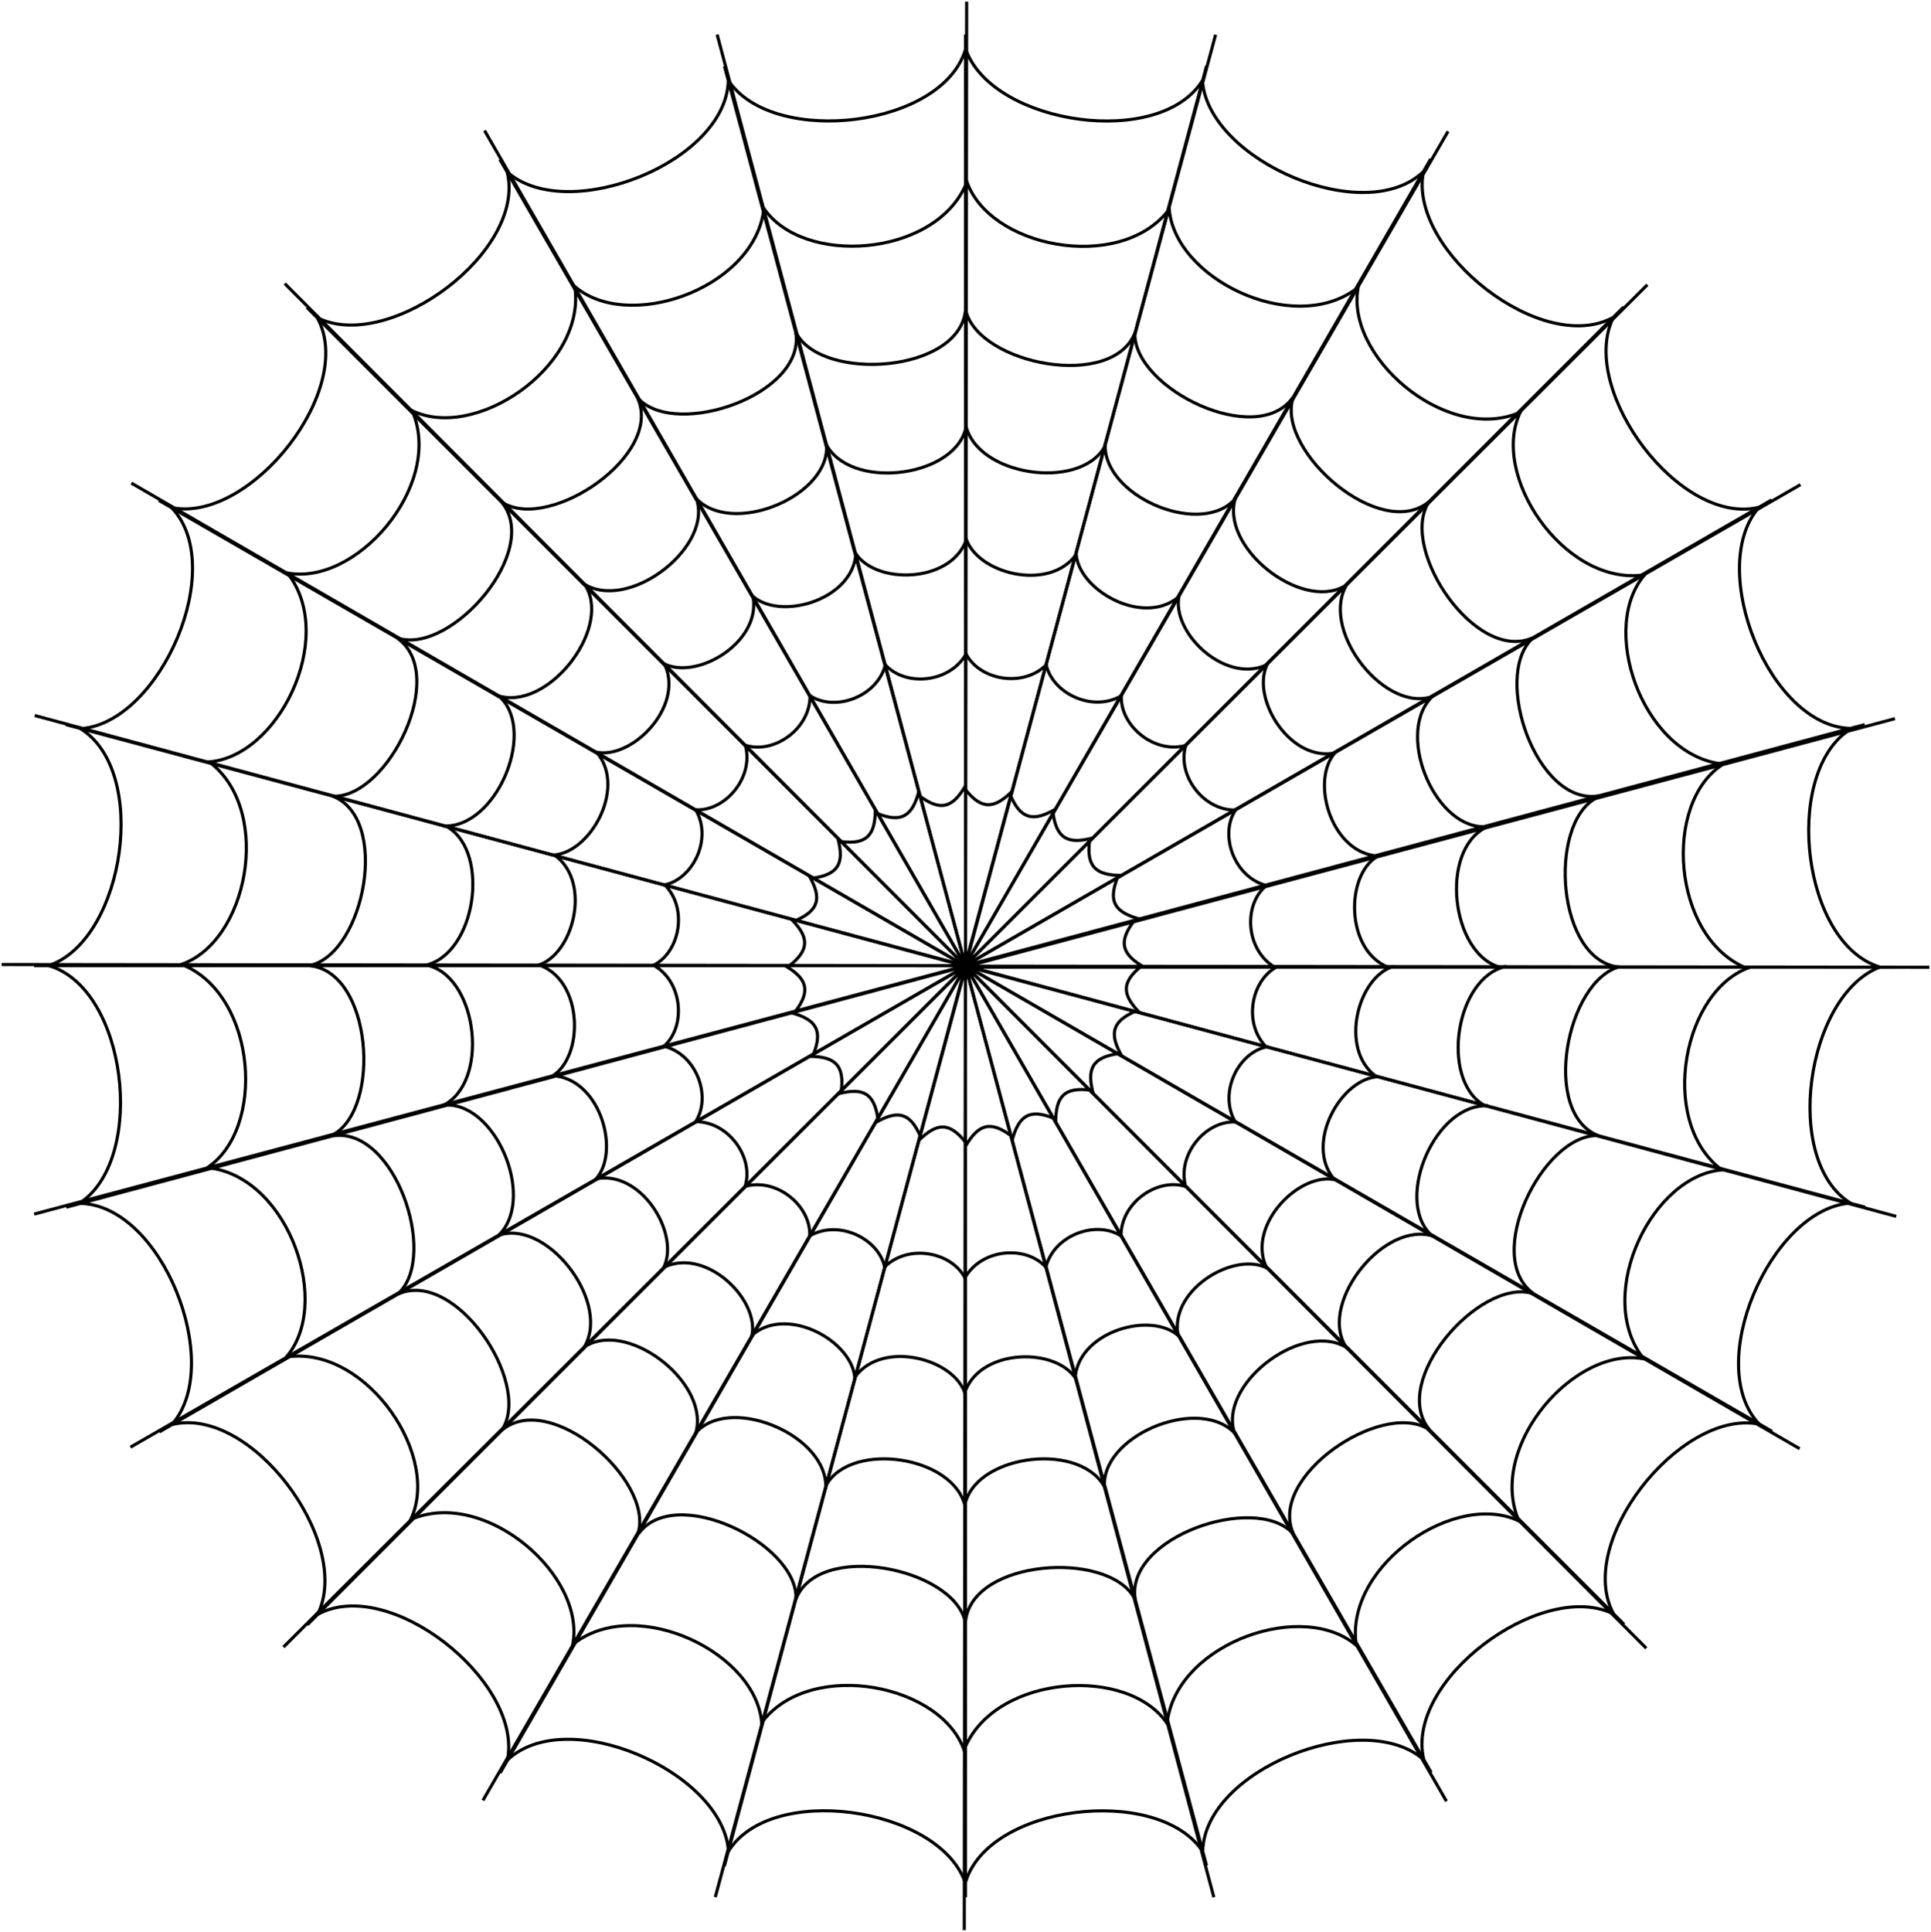 <svg id="Layer_1" data-name="Layer 1" xmlns="http://www.w3.org/2000/svg" viewBox="0 0 550.92 551.09"><defs><style>.cls-1{fill:none;stroke:#000;stroke-width:0.89px;}</style></defs><title>web 02</title><g id="webstrip"><path class="cls-1" d="M540.64,275.91H274.89L540.64,205"/><path class="cls-1" d="M361,252.89c-6.36,5.55-5.48,18.17,2.66,23"/><path class="cls-1" d="M392.81,244.4c-9,5.55-8.85,26.66,3.19,31.5"/><path class="cls-1" d="M323.53,262.73c-4.66,6.15-3.3,9.57,2.87,13.18"/><path class="cls-1" d="M424,236c-13.38,6.66-9.95,35.92,3.79,39.87"/><path class="cls-1" d="M455.18,227.77c-13.58,7.77-10.95,46.21,6.73,48.12"/><path class="cls-1" d="M491.33,218.19c-16.88,11.06-14.24,48.64,6.31,57.71"/><path class="cls-1" d="M527,208.65c-18.26,13.13-12.78,60.66,9.42,67.25"/></g><g id="webstrip-2" data-name="webstrip"><path class="cls-1" d="M532.14,344.39,275.45,275.61l275,.33"/><path class="cls-1" d="M364.58,275.66c-7.58,3.72-10,16.14-3.39,22.92"/><path class="cls-1" d="M397.52,275.7c-10.14,3-15.46,23.46-5.08,31.25"/><path class="cls-1" d="M325.85,275.47c-6.1,4.73-5.67,8.39-.64,13.48"/><path class="cls-1" d="M429.85,275.64c-14.65,3-18.91,32.12-6.66,39.5"/><path class="cls-1" d="M462.07,275.78c-15.13,4-22.54,41.8-6,48.22"/><path class="cls-1" d="M499.45,275.88c-19.16,6.31-26.33,43.3-8.84,57.38"/><path class="cls-1" d="M536.34,275.88c-21,8-28,55.29-8.3,67.4"/></g><g id="webstrip-3" data-name="webstrip"><path class="cls-1" d="M505.59,408.35,275.45,275.48,541,347"/><path class="cls-1" d="M361.53,298.6c-8.29,1.62-13.83,13-9.21,21.26"/><path class="cls-1" d="M393.33,307.15c-10.57.31-21,18.66-13,28.88"/><path class="cls-1" d="M324.17,288.39c-7.12,3-7.65,6.64-4.11,12.85"/><path class="cls-1" d="M424.58,315.47c-14.93-.92-26.58,26.13-16.66,36.43"/><path class="cls-1" d="M455.66,323.94c-15.65-.07-32.59,34.54-18.24,45"/><path class="cls-1" d="M491.75,333.71c-20.15,1.14-36.65,35-23.39,53.14"/><path class="cls-1" d="M527.37,343.26c-22.37,2.25-41.39,46.15-25.46,63"/></g><g id="webstrip-4" data-name="webstrip"><path class="cls-1" d="M463.36,463.39,275.45,275.48l238,137.8"/><path class="cls-1" d="M352.61,320.09c-8.42-.57-16.72,9-14.4,18.15"/><path class="cls-1" d="M381.12,336.59c-10.29-2.44-25.12,12.58-20,24.52"/><path class="cls-1" d="M319.17,300.56c-7.65,1.05-9.11,4.43-7.29,11.35"/><path class="cls-1" d="M409.15,352.71C395,348,376.71,371.07,383.63,383.58"/><path class="cls-1" d="M437,368.93c-15.1-4.11-40.42,24.93-29.27,38.78"/><path class="cls-1" d="M469.31,387.71C449.55,383.6,424.85,412,433,433"/><path class="cls-1" d="M501.25,406.16c-22.2-3.62-51.93,33.86-40.89,54.22"/></g><g id="webstrip-5" data-name="webstrip"><path class="cls-1" d="M408.32,505.62,275.45,275.47,469.69,470.19"/><path class="cls-1" d="M338.44,338.54c-8-2.74-18.48,4.34-18.61,13.8"/><path class="cls-1" d="M361.7,361.85c-9.31-5-27.52,5.66-25.69,18.51"/><path class="cls-1" d="M311.19,311c-7.67-1-9.95,1.92-10,9.07"/><path class="cls-1" d="M384.6,384.68c-12.46-8.27-36.08,9.33-32.64,23.21"/><path class="cls-1" d="M407.29,407.55c-13.52-7.88-45.5,13.62-38.32,29.88"/><path class="cls-1" d="M433.65,434.05c-18-9.08-49.24,12-46.82,34.33"/><path class="cls-1" d="M459.73,460.14c-20.5-9.24-58.92,19.27-53.52,41.79"/></g><g id="webstrip-6" data-name="webstrip"><path class="cls-1" d="M344.23,532.18l-68.78-256.7L412.68,513.84"/><path class="cls-1" d="M320,352.7c-7-4.71-19-.59-21.55,8.52"/><path class="cls-1" d="M336.41,381.24c-7.69-7.26-28.05-1.66-29.61,11.23"/><path class="cls-1" d="M300.77,319.06c-7.15-2.92-10.1-.72-12,6.19"/><path class="cls-1" d="M352.62,409.21c-9.9-11.2-37.27-.31-37.53,14"/><path class="cls-1" d="M368.62,437.18c-11-11.11-47.48,1.38-44.75,18.95"/><path class="cls-1" d="M387.22,469.61c-15.05-13.44-50.67-1.16-54.11,21"/><path class="cls-1" d="M405.66,501.55c-17.41-14.23-61.9,3.37-62.52,26.52"/></g><g id="webstrip-7" data-name="webstrip"><path class="cls-1" d="M275.45,541.23V275.48l70.87,265.75"/><path class="cls-1" d="M298.47,361.59c-5.55-6.37-18.17-5.48-23,2.65"/><path class="cls-1" d="M307,393.41c-5.55-9-26.66-8.86-31.5,3.18"/><path class="cls-1" d="M288.63,324.13c-6.15-4.67-9.57-3.31-13.18,2.87"/><path class="cls-1" d="M315.38,424.63c-6.66-13.39-35.91-9.95-39.87,3.79"/><path class="cls-1" d="M323.59,455.78c-7.77-13.58-46.21-10.95-48.12,6.72"/><path class="cls-1" d="M333.17,491.92c-11.06-16.88-48.64-14.23-57.71,6.31"/><path class="cls-1" d="M342.71,527.55c-13.13-18.26-60.66-12.78-67.25,9.43"/></g><g id="webstrip-8" data-name="webstrip"><path class="cls-1" d="M206.66,532.31l68.78-256.7-.33,275"/><path class="cls-1" d="M275.39,364.75c-3.71-7.59-16.14-10-22.92-3.4"/><path class="cls-1" d="M275.36,397.68c-3-10.13-23.46-15.46-31.26-5.08"/><path class="cls-1" d="M275.58,326c-4.73-6.1-8.39-5.67-13.47-.64"/><path class="cls-1" d="M275.41,430c-3-14.65-32.12-18.91-39.5-6.66"/><path class="cls-1" d="M275.28,462.23c-4-15.13-41.8-22.54-48.23-6"/><path class="cls-1" d="M275.18,499.62c-6.32-19.17-43.3-26.34-57.38-8.85"/><path class="cls-1" d="M275.17,536.5c-8-21-55.29-28-67.4-8.3"/></g><g id="webstrip-9" data-name="webstrip"><path class="cls-1" d="M142.7,505.75,275.57,275.6l-71.5,265.58"/><path class="cls-1" d="M252.45,361.69c-1.62-8.29-13-13.84-21.26-9.22"/><path class="cls-1" d="M243.9,393.49c-.31-10.57-18.66-21-28.88-13"/><path class="cls-1" d="M262.66,324.33c-3-7.12-6.64-7.66-12.85-4.11"/><path class="cls-1" d="M235.58,424.74c.92-14.93-26.13-26.58-36.43-16.66"/><path class="cls-1" d="M227.11,455.82c.07-15.65-34.54-32.59-45-18.24"/><path class="cls-1" d="M217.34,491.9c-1.14-20.14-35-36.64-53.14-23.39"/><path class="cls-1" d="M207.79,527.53c-2.25-22.38-46.15-41.39-63-25.46"/></g><g id="webstrip-10" data-name="webstrip"><path class="cls-1" d="M87.66,463.52,275.57,275.6l-137.8,238"/><path class="cls-1" d="M231,352.77c.58-8.42-9-16.73-18.15-14.4"/><path class="cls-1" d="M214.46,381.28c2.44-10.3-12.58-25.12-24.52-20"/><path class="cls-1" d="M250.49,319.33c-1.05-7.66-4.43-9.11-11.35-7.3"/><path class="cls-1" d="M198.34,409.31c4.76-14.18-18.36-32.44-30.87-25.52"/><path class="cls-1" d="M182.12,437.14c4.11-15.1-24.93-40.42-38.78-29.28"/><path class="cls-1" d="M163.34,469.47c4.11-19.76-24.33-44.46-45.27-36.35"/><path class="cls-1" d="M144.89,501.41c3.63-22.2-33.86-51.93-54.22-40.89"/></g><g id="webstrip-11" data-name="webstrip"><path class="cls-1" d="M45.43,408.49,275.58,275.61,80.87,469.86"/><path class="cls-1" d="M212.51,338.6c2.74-8-4.34-18.48-13.8-18.61"/><path class="cls-1" d="M189.2,361.87c5-9.31-5.66-27.52-18.51-25.7"/><path class="cls-1" d="M240,311.35c1-7.66-1.93-9.94-9.08-10"/><path class="cls-1" d="M166.38,384.77c8.26-12.46-9.34-36.08-23.22-32.64"/><path class="cls-1" d="M143.5,407.45c7.88-13.51-13.62-45.49-29.88-38.31"/><path class="cls-1" d="M117,433.82c9.08-18-12-49.24-34.33-46.83"/><path class="cls-1" d="M90.91,459.9c9.25-20.51-19.27-58.93-41.79-53.53"/></g><g id="webstrip-12" data-name="webstrip"><path class="cls-1" d="M18.88,344.39l256.7-68.78L37.22,412.84"/><path class="cls-1" d="M198.36,320.13c4.71-7,.59-19-8.52-21.55"/><path class="cls-1" d="M169.82,336.57c7.26-7.7,1.66-28.05-11.23-29.61"/><path class="cls-1" d="M232,300.93c2.91-7.15.71-10.11-6.19-12"/><path class="cls-1" d="M141.84,352.78c11.21-9.9.32-37.27-14-37.54"/><path class="cls-1" d="M113.88,368.77c11.11-11-1.38-47.47-18.95-44.74"/><path class="cls-1" d="M81.45,387.38c13.44-15.05,1.16-50.67-21-54.11"/><path class="cls-1" d="M49.5,405.82C63.74,388.41,46.14,343.91,23,343.3"/></g><g id="webstrip-13" data-name="webstrip"><path class="cls-1" d="M9.73,275.48H275.48L9.73,346.35"/><path class="cls-1" d="M189.37,298.5c6.36-5.55,5.48-18.18-2.65-23"/><path class="cls-1" d="M157.55,307c9-5.55,8.86-26.66-3.18-31.51"/><path class="cls-1" d="M226.83,288.66c4.67-6.15,3.31-9.58-2.87-13.18"/><path class="cls-1" d="M126.33,315.41c13.39-6.66,10-35.92-3.79-39.88"/><path class="cls-1" d="M95.18,323.62c13.58-7.77,10.95-46.21-6.73-48.13"/><path class="cls-1" d="M59,333.2c16.88-11.06,14.23-48.64-6.31-57.71"/><path class="cls-1" d="M23.41,342.74c18.26-13.13,12.77-60.66-9.43-67.25"/></g><g id="webstrip-14" data-name="webstrip"><path class="cls-1" d="M18.78,206.7l256.69,68.78-275-.33"/><path class="cls-1" d="M186.34,275.43c7.58-3.72,10-16.14,3.4-22.92"/><path class="cls-1" d="M153.41,275.39c10.13-3,15.45-23.46,5.08-31.25"/><path class="cls-1" d="M225.07,275.62c6.1-4.73,5.67-8.39.64-13.48"/><path class="cls-1" d="M121.07,275.45c14.66-3,18.91-32.12,6.66-39.5"/><path class="cls-1" d="M88.86,275.31c15.13-4,22.54-41.8,6-48.22"/><path class="cls-1" d="M51.47,275.21c19.17-6.31,26.34-43.3,8.84-57.38"/><path class="cls-1" d="M14.58,275.21c21-8,28.05-55.29,8.3-67.4"/></g><g id="webstrip-15" data-name="webstrip"><path class="cls-1" d="M45.33,142.74,275.48,275.61,9.9,204.11"/><path class="cls-1" d="M189.39,252.49c8.29-1.63,13.84-13,9.22-21.26"/><path class="cls-1" d="M157.59,243.93c10.58-.3,21-18.66,13-28.87"/><path class="cls-1" d="M226.76,262.7c7.11-3,7.65-6.64,4.1-12.85"/><path class="cls-1" d="M126.35,235.62c14.92.92,26.57-26.13,16.65-36.43"/><path class="cls-1" d="M95.26,227.15c15.65.06,32.59-34.54,18.24-45"/><path class="cls-1" d="M59.18,217.38c20.14-1.14,36.64-35,23.39-53.14"/><path class="cls-1" d="M23.55,207.82C45.93,205.58,65,161.67,49,144.87"/></g><g id="webstrip-16" data-name="webstrip"><path class="cls-1" d="M87.56,87.7,275.48,275.61l-238-137.8"/><path class="cls-1" d="M198.31,231c8.43.57,16.73-9,14.4-18.15"/><path class="cls-1" d="M169.81,214.5c10.29,2.44,25.11-12.59,20-24.53"/><path class="cls-1" d="M231.76,250.53c7.65-1.05,9.11-4.43,7.29-11.35"/><path class="cls-1" d="M141.78,198.38c14.17,4.76,32.43-18.36,25.51-30.87"/><path class="cls-1" d="M113.94,182.16c15.1,4.11,40.42-24.93,29.28-38.79"/><path class="cls-1" d="M81.61,163.38c19.76,4.11,44.46-24.33,36.35-45.28"/><path class="cls-1" d="M49.67,144.93c22.2,3.62,51.93-33.86,40.89-54.22"/></g><g id="webstrip-17" data-name="webstrip"><path class="cls-1" d="M142.6,45.46,275.48,275.6,81.23,80.89"/><path class="cls-1" d="M212.49,212.54c8,2.74,18.48-4.34,18.61-13.8"/><path class="cls-1" d="M189.22,189.23c9.31,5,27.52-5.66,25.7-18.51"/><path class="cls-1" d="M239.74,240.06c7.66,1,9.95-1.92,10-9.07"/><path class="cls-1" d="M166.32,166.4c12.47,8.27,36.08-9.34,32.64-23.21"/><path class="cls-1" d="M143.64,143.53c13.52,7.88,45.49-13.62,38.31-29.89"/><path class="cls-1" d="M117.27,117c18,9.09,49.24-12,46.83-34.32"/><path class="cls-1" d="M91.19,90.94c20.51,9.24,58.93-19.27,53.53-41.79"/></g><g id="webstrip-18" data-name="webstrip"><path class="cls-1" d="M206.69,18.91,275.47,275.6,138.24,37.25"/><path class="cls-1" d="M231,198.39c7,4.71,19,.59,21.55-8.52"/><path class="cls-1" d="M214.51,169.85c7.7,7.26,28.05,1.65,29.61-11.23"/><path class="cls-1" d="M250.15,232c7.15,2.92,10.11.72,12-6.18"/><path class="cls-1" d="M198.3,141.87c9.9,11.21,37.27.32,37.54-14"/><path class="cls-1" d="M182.31,113.91c11,11.11,47.47-1.38,44.74-19"/><path class="cls-1" d="M163.7,81.48c15.06,13.44,50.67,1.16,54.12-21"/><path class="cls-1" d="M145.26,49.53c17.42,14.24,61.91-3.36,62.52-26.51"/></g><g id="webstrip-19" data-name="webstrip"><path class="cls-1" d="M275.47,9.86V275.61L204.6,9.86"/><path class="cls-1" d="M252.45,189.5c5.55,6.36,18.17,5.48,23-2.66"/><path class="cls-1" d="M244,157.68c5.55,9,26.66,8.85,31.5-3.19"/><path class="cls-1" d="M262.29,227c6.15,4.67,9.57,3.3,13.18-2.87"/><path class="cls-1" d="M235.54,126.46c6.66,13.38,35.91,10,39.87-3.79"/><path class="cls-1" d="M227.33,95.31c7.76,13.58,46.21,11,48.12-6.73"/><path class="cls-1" d="M217.75,59.17C228.81,76,266.39,73.4,275.46,52.85"/><path class="cls-1" d="M208.21,23.54c13.13,18.25,60.66,12.77,67.24-9.43"/></g><g id="webstrip-20" data-name="webstrip"><path class="cls-1" d="M344.24,18.78,275.46,275.47l.33-275"/><path class="cls-1" d="M275.51,186.34c3.72,7.58,16.14,10,22.92,3.39"/><path class="cls-1" d="M275.55,153.4c3,10.14,23.45,15.46,31.25,5.08"/><path class="cls-1" d="M275.32,225.07c4.73,6.1,8.39,5.67,13.48.64"/><path class="cls-1" d="M275.49,121.07c3,14.65,32.12,18.91,39.5,6.66"/><path class="cls-1" d="M275.62,88.86c4,15.12,41.81,22.54,48.23,6"/><path class="cls-1" d="M275.72,51.47C282,70.63,319,77.8,333.11,60.31"/><path class="cls-1" d="M275.73,14.58c8,21,55.29,28,67.4,8.3"/></g><g id="webstrip-21" data-name="webstrip"><path class="cls-1" d="M408.2,45.33,275.32,275.47,346.82,9.9"/><path class="cls-1" d="M298.44,189.39c1.63,8.29,13,13.83,21.26,9.22"/><path class="cls-1" d="M307,157.59c.3,10.57,18.66,21,28.87,13"/><path class="cls-1" d="M288.23,226.75c3,7.12,6.64,7.66,12.85,4.11"/><path class="cls-1" d="M315.32,126.34c-.93,14.93,26.12,26.58,36.42,16.66"/><path class="cls-1" d="M323.78,95.26c-.06,15.65,34.54,32.59,45,18.24"/><path class="cls-1" d="M333.55,59.17c1.15,20.15,35,36.65,53.14,23.39"/><path class="cls-1" d="M343.11,23.55c2.24,22.38,46.15,41.39,62.95,25.46"/></g><g id="webstrip-22" data-name="webstrip"><path class="cls-1" d="M463.25,87.56,275.33,275.47l137.81-238"/><path class="cls-1" d="M319.94,198.31c-.57,8.42,9,16.72,18.16,14.4"/><path class="cls-1" d="M336.44,169.8C334,180.09,349,194.92,361,189.83"/><path class="cls-1" d="M300.41,231.75c1,7.65,4.43,9.11,11.35,7.3"/><path class="cls-1" d="M352.56,141.77c-4.76,14.18,18.36,32.44,30.88,25.52"/><path class="cls-1" d="M368.78,113.94c-4.11,15.1,24.93,40.42,38.79,29.28"/><path class="cls-1" d="M387.56,81.61c-4.11,19.76,24.33,44.46,45.28,36.35"/><path class="cls-1" d="M406,49.67c-3.62,22.2,33.86,51.93,54.22,40.89"/></g><g id="webstrip-23" data-name="webstrip"><path class="cls-1" d="M505.47,142.6,275.33,275.47,470,81.23"/><path class="cls-1" d="M338.39,212.48c-2.74,8,4.34,18.48,13.81,18.61"/><path class="cls-1" d="M361.7,189.22c-5,9.31,5.66,27.52,18.51,25.69"/><path class="cls-1" d="M310.87,239.74c-1,7.66,1.92,9.94,9.07,10"/><path class="cls-1" d="M384.53,166.32c-8.27,12.46,9.34,36.08,23.22,32.64"/><path class="cls-1" d="M407.4,143.63c-7.88,13.52,13.62,45.5,29.89,38.32"/><path class="cls-1" d="M433.91,117.27c-9.09,18,12,49.24,34.32,46.82"/><path class="cls-1" d="M460,91.19c-9.24,20.5,19.27,58.93,41.79,53.53"/></g><g id="webstrip-24" data-name="webstrip"><path class="cls-1" d="M532,206.7l-256.7,68.78L513.68,138.25"/><path class="cls-1" d="M352.55,231c-4.71,7-.59,19,8.52,21.55"/><path class="cls-1" d="M381.09,214.52c-7.26,7.69-1.66,28,11.22,29.61"/><path class="cls-1" d="M318.91,250.16c-2.92,7.15-.72,10.1,6.18,12"/><path class="cls-1" d="M409.06,198.31c-11.2,9.9-.31,37.27,14,37.53"/><path class="cls-1" d="M437,182.32c-11.11,11,1.38,47.47,19,44.74"/><path class="cls-1" d="M469.46,163.71c-13.44,15-1.16,50.67,21,54.11"/><path class="cls-1" d="M501.4,145.27c-14.23,17.41,3.36,61.91,26.52,62.52"/></g></svg>